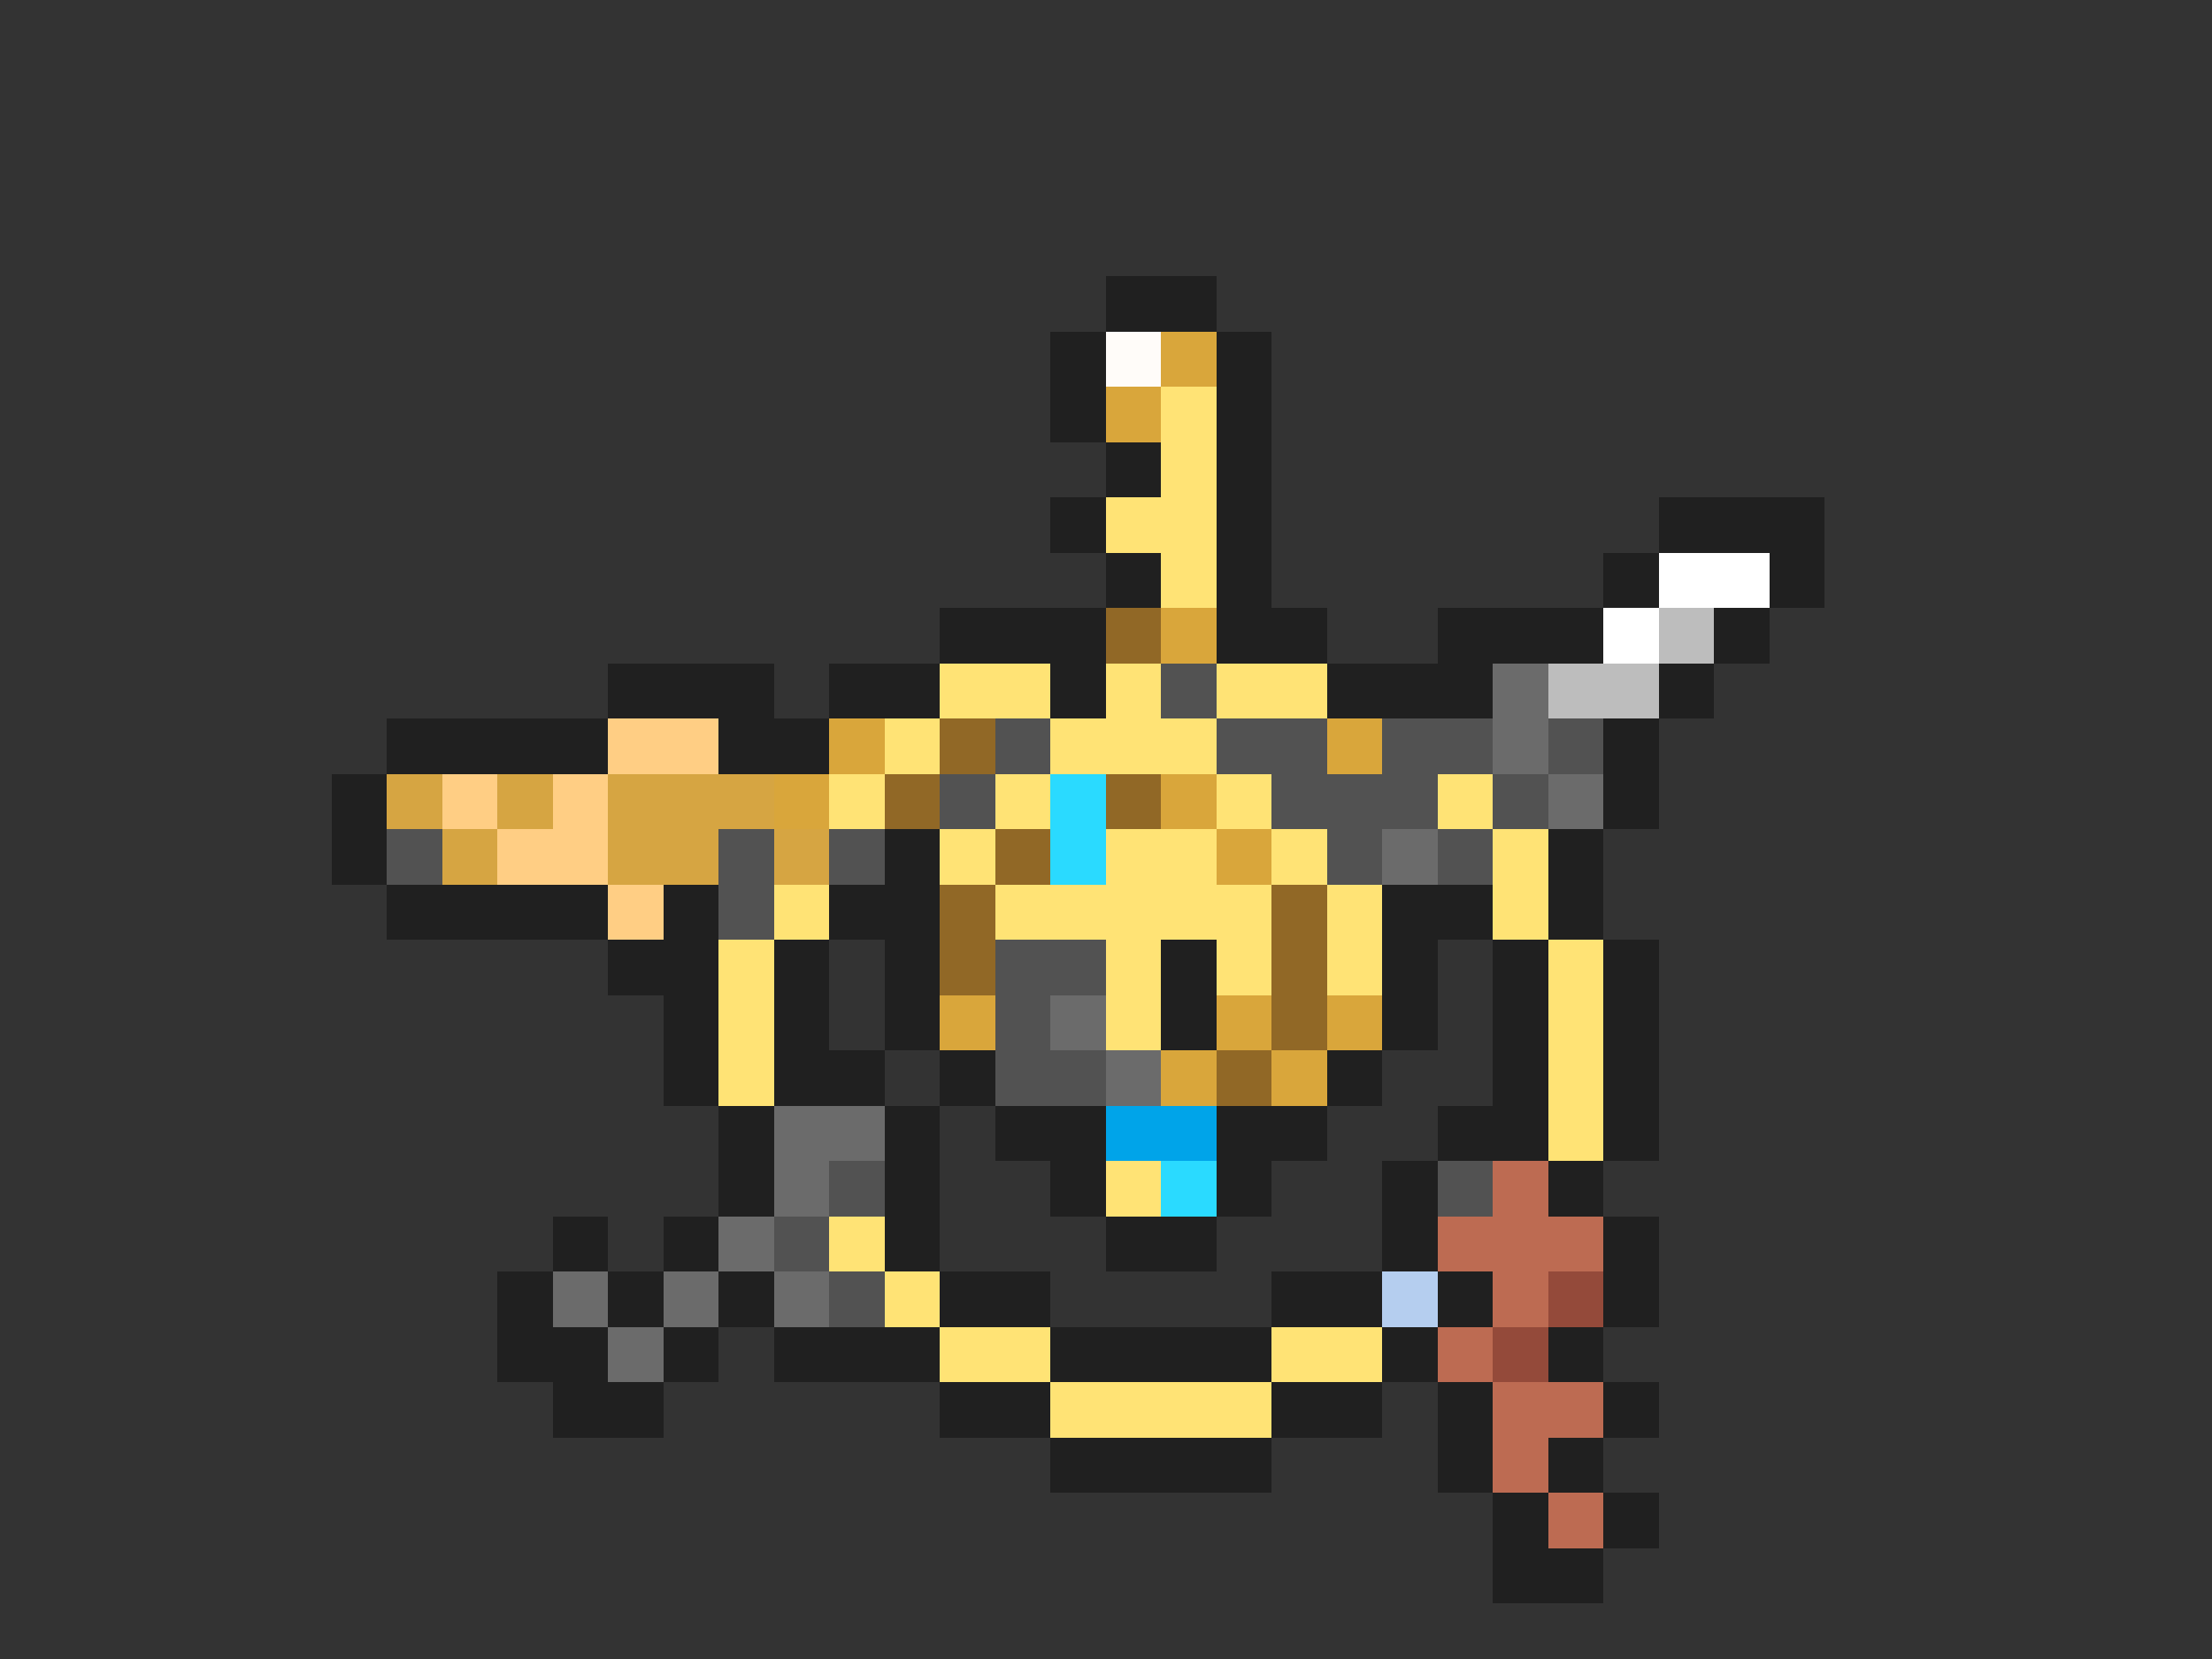 <svg xmlns="http://www.w3.org/2000/svg" viewBox="0 -0.5 40 30" shape-rendering="crispEdges">
<rect x="0" y="-0.5" width="40" height="30" fill="#333333" stroke="none"/>
<path stroke="#202020" d="M20 5h2M19 6h1M22 6h1M19 7h1M22 7h1M20 8h1M22 8h1M19 9h1M22 9h1M30 9h3M20 10h1M22 10h1M29 10h1M32 10h1M17 11h3M22 11h2M26 11h3M31 11h1M11 12h3M15 12h2M19 12h1M24 12h3M30 12h1M7 13h4M13 13h2M29 13h1M6 14h1M29 14h1M6 15h1M16 15h1M28 15h1M7 16h4M12 16h1M15 16h2M25 16h2M28 16h1M11 17h2M14 17h1M16 17h1M21 17h1M25 17h1M27 17h1M29 17h1M12 18h1M14 18h1M16 18h1M21 18h1M25 18h1M27 18h1M29 18h1M12 19h1M14 19h2M17 19h1M24 19h1M27 19h1M29 19h1M13 20h1M16 20h1M18 20h2M22 20h2M26 20h2M29 20h1M13 21h1M16 21h1M19 21h1M22 21h1M25 21h1M28 21h1M10 22h1M12 22h1M16 22h1M20 22h2M25 22h1M29 22h1M9 23h1M11 23h1M13 23h1M17 23h2M23 23h2M26 23h1M29 23h1M9 24h2M12 24h1M14 24h3M19 24h4M25 24h1M28 24h1M10 25h2M17 25h2M23 25h2M26 25h1M29 25h1M19 26h4M26 26h1M28 26h1M27 27h1M29 27h1M27 28h2" />
<path stroke="#fffcf9" d="M20 6h1" />
<path stroke="#d9a63b" d="M21 6h1M20 7h1M21 11h1M15 13h1M24 13h1M14 14h1M21 14h1M22 15h1M17 18h1M22 18h1M24 18h1M21 19h1M23 19h1" />
<path stroke="#ffe375" d="M21 7h1M21 8h1M20 9h2M21 10h1M17 12h2M20 12h1M22 12h2M16 13h1M19 13h3M15 14h1M18 14h1M22 14h1M26 14h1M17 15h1M20 15h2M23 15h1M27 15h1M14 16h1M18 16h5M24 16h1M27 16h1M13 17h1M20 17h1M22 17h1M24 17h1M28 17h1M13 18h1M20 18h1M28 18h1M13 19h1M28 19h1M28 20h1M20 21h1M15 22h1M16 23h1M17 24h2M23 24h2M19 25h4" />
<path stroke="#ffffff" d="M30 10h2M29 11h1" />
<path stroke="#916826" d="M20 11h1M17 13h1M16 14h1M20 14h1M18 15h1M17 16h1M23 16h1M17 17h1M23 17h1M23 18h1M22 19h1" />
<path stroke="#bdbdbd" d="M30 11h1M28 12h2" />
<path stroke="#525252" d="M21 12h1M18 13h1M22 13h2M25 13h2M28 13h1M17 14h1M23 14h3M27 14h1M7 15h1M13 15h1M15 15h1M24 15h1M26 15h1M13 16h1M18 17h2M18 18h1M18 19h2M15 21h1M26 21h1M14 22h1M15 23h1" />
<path stroke="#6b6b6b" d="M27 12h1M27 13h1M28 14h1M25 15h1M19 18h1M20 19h1M14 20h2M14 21h1M13 22h1M10 23h1M12 23h1M14 23h1M11 24h1" />
<path stroke="#ffce84" d="M11 13h2M8 14h1M10 14h1M9 15h2M11 16h1" />
<path stroke="#d6a542" d="M7 14h1M9 14h1M11 14h3M8 15h1M11 15h2M14 15h1" />
<path stroke="#2adaff" d="M19 14h1M19 15h1M21 21h1" />
<path stroke="#00a4e9" d="M20 20h2" />
<path stroke="#bd6b52" d="M27 21h1M26 22h3M27 23h1M26 24h1M27 25h2M27 26h1M28 27h1" />
<path stroke="#b5ceef" d="M25 23h1" />
<path stroke="#944a3a" d="M28 23h1M27 24h1" />
</svg>